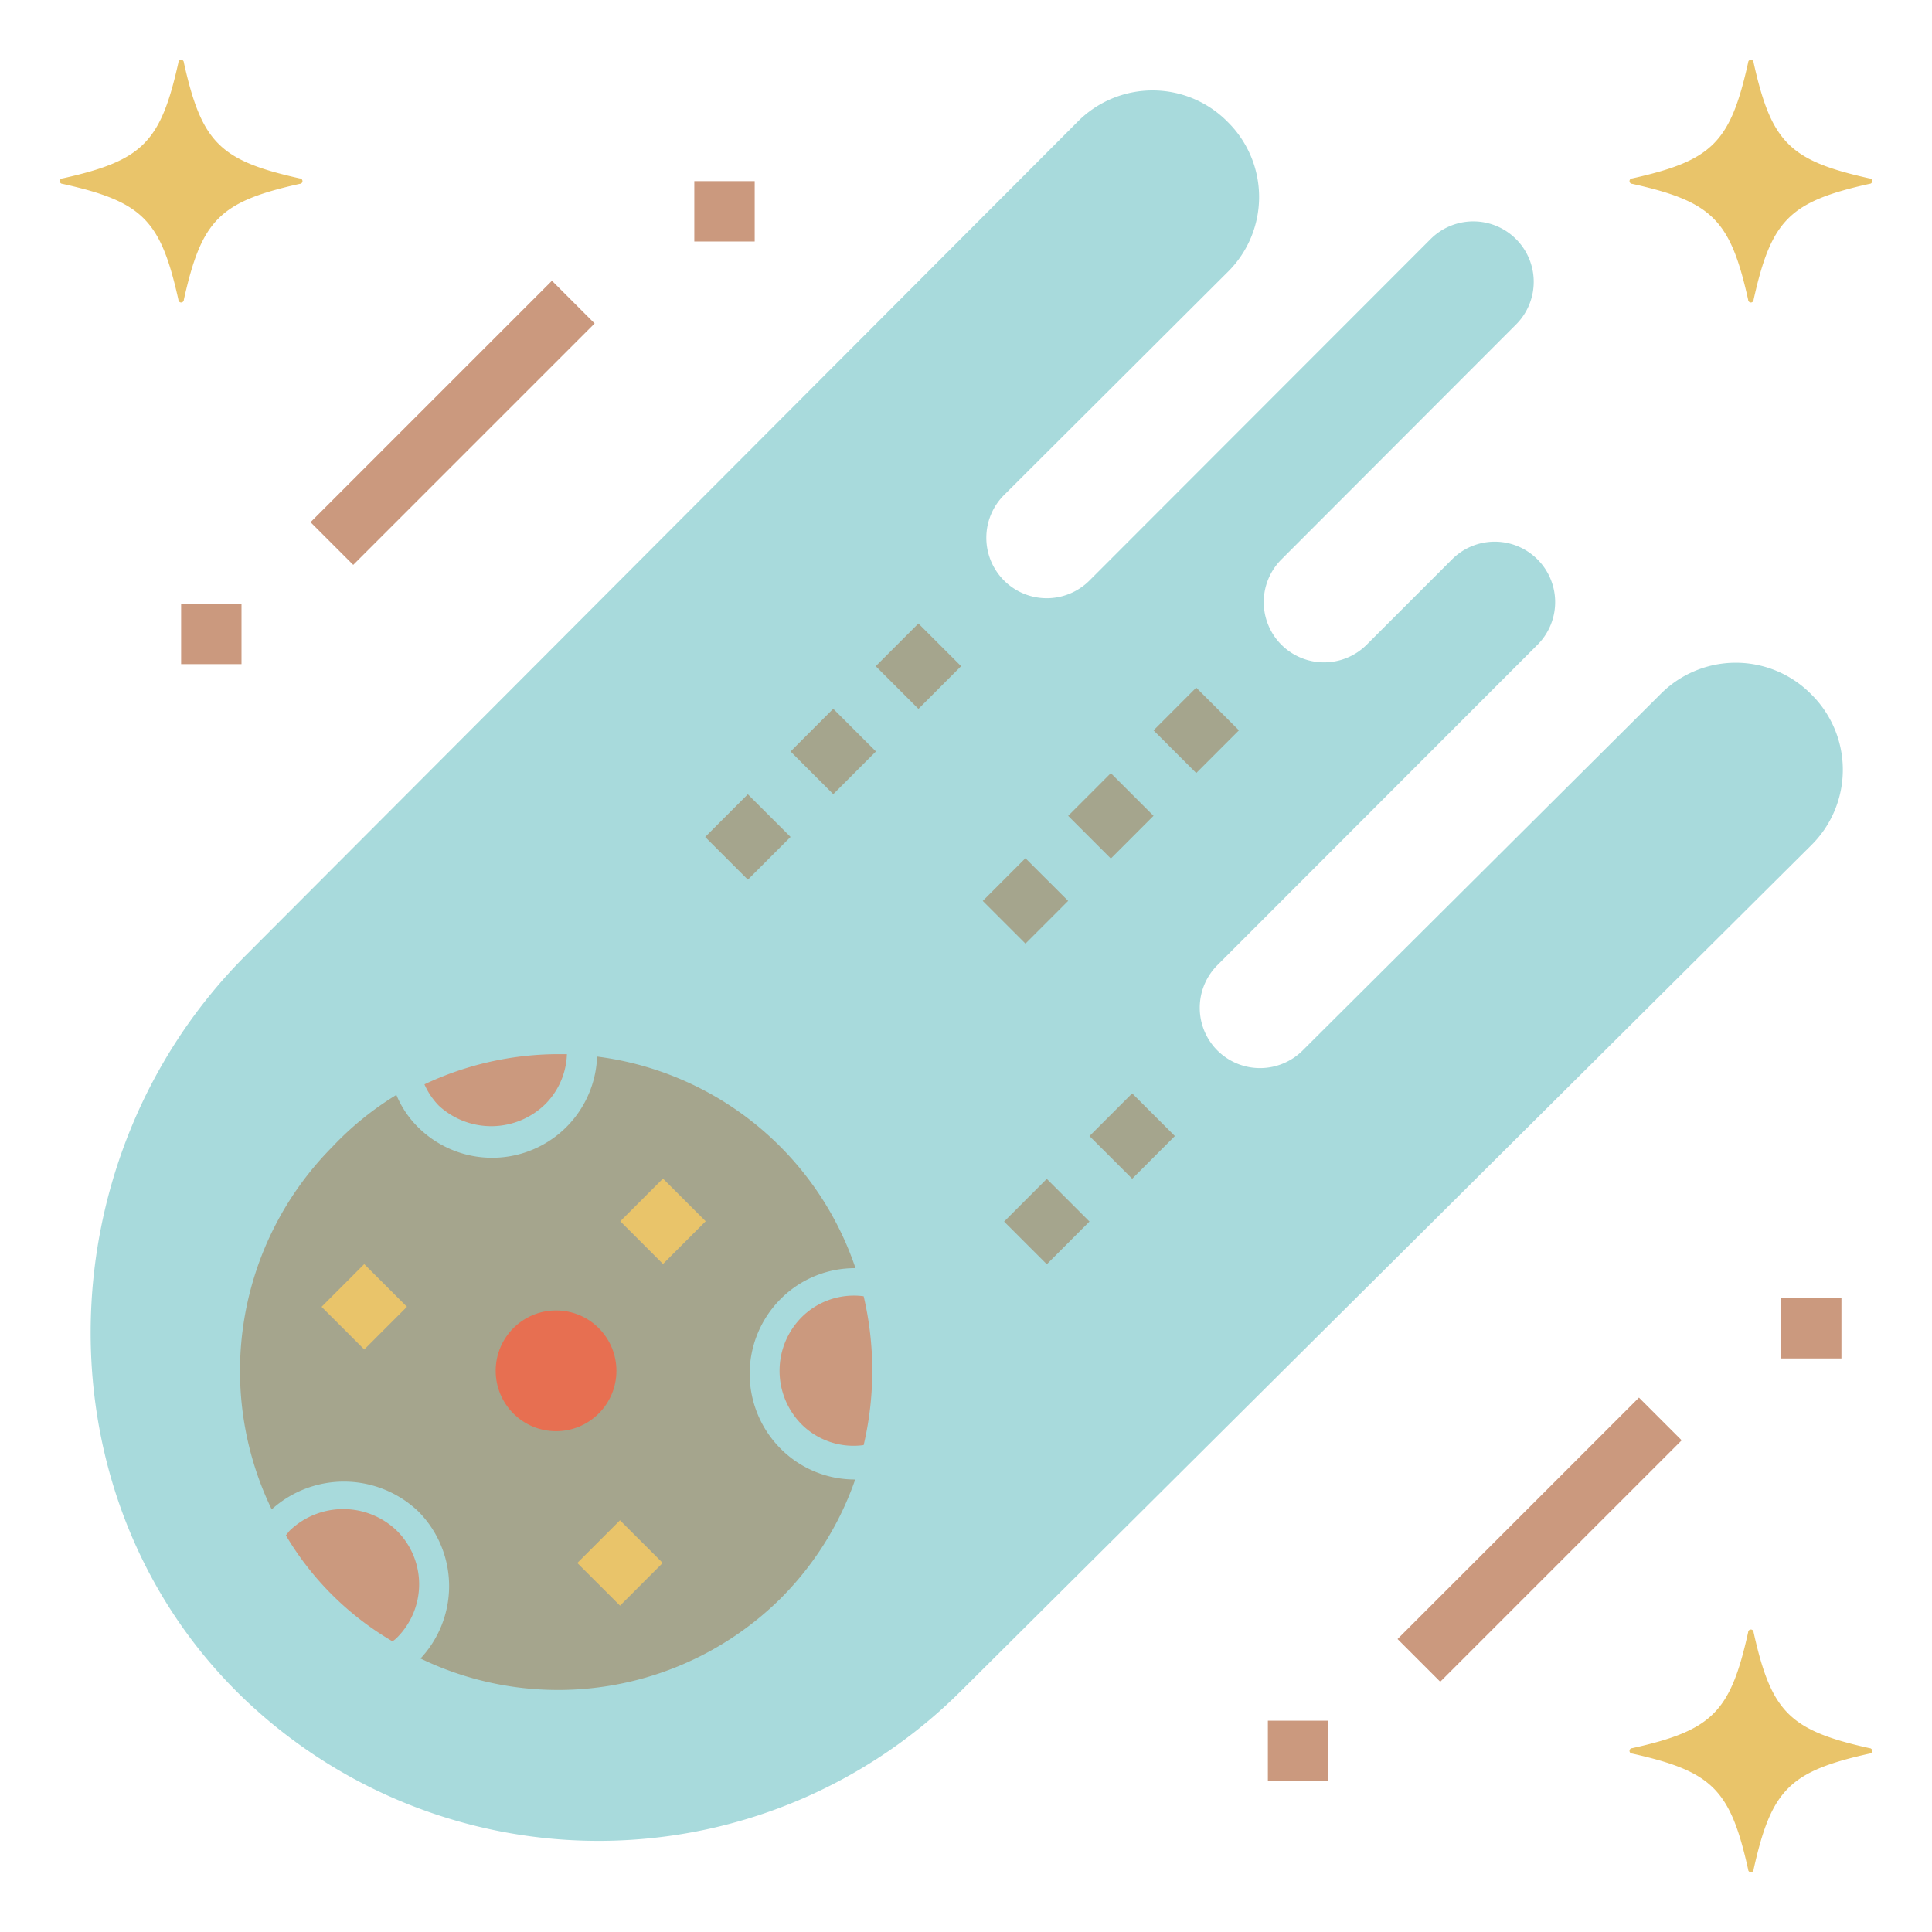 <?xml version="1.0" encoding="UTF-8" standalone="no"?> <svg id="Layer_1" data-name="Layer 1" xmlns="http://www.w3.org/2000/svg" viewBox="0 0 64 64"><defs><style>.cls-1{fill:#a8dadc;}.cls-2{fill:#a5a58d;}.cls-3{fill:#e9c46a;}.cls-4{fill:#e76f51;}.cls-5{fill:#cb997e;}</style></defs><path class="cls-1" d="M55,23,43.15,34.8a2,2,0,0,1-2.82,0h0a2,2,0,0,1,0-2.83l10.6-10.61a2,2,0,0,0,0-2.83h0a2,2,0,0,0-2.83,0l-2.83,2.83a2,2,0,0,1-2.82,0h0a2,2,0,0,1,0-2.83l7.77-7.78a2,2,0,0,0,0-2.83h0a2,2,0,0,0-2.83,0L36.09,19.23a2,2,0,0,1-2.83,0h0a2,2,0,0,1,0-2.83L40.68,9a3.49,3.49,0,0,0,0-4.95h0a3.49,3.49,0,0,0-5,0L8.14,31.65c-6.73,6.74-6.94,18-.08,24.6A17,17,0,0,0,31.85,56L60,28A3.51,3.51,0,0,0,60,23h0A3.51,3.51,0,0,0,55,23Z"/><path class="cls-2" d="M19.78,35a3.48,3.48,0,0,1-6,2.27,3.27,3.27,0,0,1-.65-1A10.23,10.23,0,0,0,11,38a10.54,10.54,0,0,0-2,12,3.57,3.57,0,0,1,4.86.07,3.51,3.51,0,0,1,.07,4.87,10.48,10.48,0,0,0,11.94-2h0a10.42,10.42,0,0,0,2.46-3.93h0a3.46,3.46,0,0,1-2.45-1,3.51,3.51,0,0,1,0-5,3.46,3.46,0,0,1,2.46-1A10.42,10.42,0,0,0,19.78,35Z"/><path class="cls-3" d="M54.07,58.09c2.65.59,3.25,1.19,3.84,3.84a.09.09,0,0,0,.18,0c.59-2.65,1.19-3.25,3.84-3.84a.09.09,0,0,0,0-.18c-2.65-.59-3.25-1.19-3.84-3.84a.09.09,0,0,0-.18,0c-.59,2.65-1.19,3.25-3.84,3.84A.09.09,0,0,0,54.07,58.09Z"/><path class="cls-3" d="M2.07,6.09c2.65.59,3.25,1.19,3.84,3.84a.09.09,0,0,0,.18,0c.59-2.65,1.19-3.25,3.84-3.84a.09.09,0,0,0,0-.18C7.28,5.32,6.68,4.72,6.09,2.07a.09.09,0,0,0-.18,0C5.32,4.72,4.72,5.32,2.07,5.91A.09.09,0,0,0,2.07,6.09Z"/><path class="cls-3" d="M54.07,6.09c2.65.59,3.25,1.19,3.84,3.84a.09.09,0,0,0,.18,0c.59-2.65,1.19-3.25,3.84-3.84a.09.09,0,0,0,0-.18c-2.65-.59-3.25-1.19-3.84-3.84a.09.09,0,0,0-.18,0c-.59,2.65-1.19,3.25-3.84,3.84A.09.09,0,0,0,54.07,6.09Z"/><circle class="cls-4" cx="18.42" cy="45.41" r="2"/><rect class="cls-3" x="19.54" y="50.77" width="2" height="2" transform="translate(-30.6 29.71) rotate(-45.02)"/><rect class="cls-3" x="11.06" y="42.29" width="2" height="2" transform="translate(-27.08 21.22) rotate(-45.02)"/><rect class="cls-3" x="20.96" y="39.46" width="2" height="2" transform="translate(-22.18 27.39) rotate(-45.02)"/><rect class="cls-2" x="29.43" y="21.06" width="2" height="2" transform="translate(-6.69 28) rotate(-45.02)"/><rect class="cls-2" x="26.61" y="23.89" width="2" height="2" transform="translate(-9.52 26.83) rotate(-45.02)"/><rect class="cls-2" x="23.78" y="26.72" width="2" height="2" transform="translate(-12.35 25.66) rotate(-45.02)"/><rect class="cls-2" x="38.62" y="23.19" width="2" height="2" transform="translate(-5.49 35.12) rotate(-45.02)"/><rect class="cls-2" x="35.79" y="26.02" width="2" height="2" transform="translate(-8.32 33.95) rotate(-45.02)"/><rect class="cls-2" x="32.97" y="28.84" width="2" height="2" transform="translate(-11.15 32.78) rotate(-45.02)"/><rect class="cls-2" x="36.5" y="36.63" width="2" height="2" transform="translate(-15.62 37.56) rotate(-45.02)"/><rect class="cls-2" x="33.67" y="39.46" width="2" height="2" transform="translate(-18.45 36.39) rotate(-45.02)"/><rect class="cls-5" x="42" y="57" width="2" height="2"/><rect class="cls-5" x="59" y="43" width="2" height="2"/><rect class="cls-5" x="6" y="20" width="2" height="2"/><rect class="cls-5" x="23" y="6" width="2" height="2"/><rect class="cls-5" x="45.34" y="50" width="11.31" height="2" transform="translate(-21.12 51) rotate(-45)"/><rect class="cls-5" x="9.34" y="13" width="11.31" height="2" transform="translate(-5.51 14.71) rotate(-45)"/><path class="cls-5" d="M26.55,43.64a2.52,2.52,0,0,0,0,3.54,2.44,2.44,0,0,0,2.06.69,10.8,10.8,0,0,0,0-4.93A2.45,2.45,0,0,0,26.55,43.64Z"/><path class="cls-5" d="M18.07,36.57a2.46,2.46,0,0,0,.71-1.65l-.36,0a10.43,10.43,0,0,0-4.36,1,2.41,2.41,0,0,0,.48.71A2.56,2.56,0,0,0,18.07,36.57Z"/><path class="cls-5" d="M9.59,50.71l-.12.15A9.92,9.92,0,0,0,13,54.37a.88.88,0,0,0,.15-.12,2.5,2.5,0,0,0,0-3.54A2.56,2.56,0,0,0,9.59,50.71Z"/></svg>